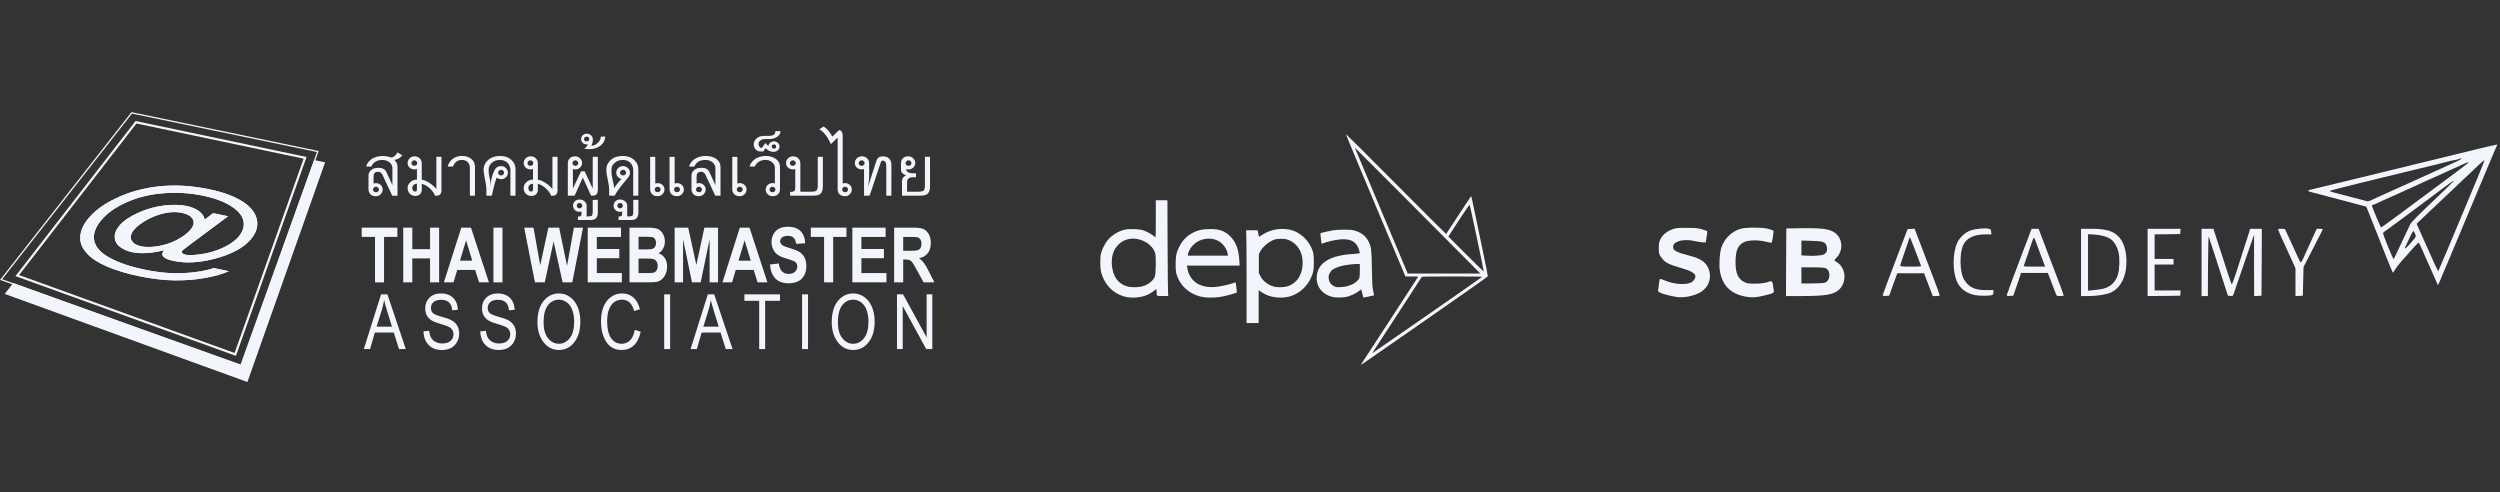 <svg width="508" height="100" viewBox="0 0 508 100" fill="none" xmlns="http://www.w3.org/2000/svg">
<rect x="0" y="0" width="508" height="100" fill="#333333" stroke="none"/>
<path d="M63.828 32.517L48.964 74.212L2.681 57.499L0.962 59.729L50.272 77.626L66.064 32.99L63.828 32.517Z" fill="#F2F6FC"/>
<path fill-rule="evenodd" clip-rule="evenodd" d="M27.545 24.59L62.297 31.901L47.945 72.31L3.137 56.109L27.545 24.59ZM27.73 25.097L3.883 55.892L47.669 71.724L61.691 32.241L27.73 25.097Z" fill="#F2F6FC"/>
<path fill-rule="evenodd" clip-rule="evenodd" d="M26.715 22.785L64.755 30.692L49.045 74.397L0 56.873L26.715 22.785ZM26.823 23.079L0.437 56.746L48.884 74.057L64.401 30.89L26.823 23.079Z" fill="#F2F6FC"/>
<path d="M32.985 51.685C32.964 51.504 33.075 51.224 33.316 50.843C32.217 51.136 31.093 51.325 29.959 51.408C28.826 51.49 27.806 51.436 26.897 51.247C25.896 51.038 25.058 50.677 24.382 50.163C23.705 49.649 23.348 49.001 23.313 48.219C23.278 47.438 23.591 46.653 24.254 45.867C25.069 44.897 26.345 44.022 28.081 43.24C29.747 42.477 31.521 41.979 33.341 41.762C35.113 41.557 36.641 41.589 37.924 41.858C38.903 42.063 39.72 42.397 40.375 42.859C41.03 43.321 41.441 43.903 41.606 44.605L43.319 43.317L46.336 43.947L38.781 49.573C37.73 50.358 37.158 50.796 37.063 50.886C36.918 51.058 36.909 51.23 37.036 51.402C37.164 51.574 37.392 51.694 37.719 51.763C38.317 51.886 39.258 51.863 40.543 51.695C42.17 51.495 43.758 51.048 45.25 50.369C46.691 49.706 47.779 48.937 48.514 48.064C49.37 47.045 49.69 45.992 49.473 44.907C49.255 43.821 48.416 42.814 46.956 41.885C45.494 40.956 43.611 40.251 41.305 39.769C38.657 39.219 35.944 39.049 33.248 39.264C30.511 39.477 28.019 40.081 25.771 41.077C23.524 42.073 21.801 43.283 20.604 44.709C19.349 46.202 18.866 47.613 19.157 48.941C19.447 50.269 20.511 51.427 22.346 52.415C24.179 53.403 26.475 54.184 29.231 54.76C32.178 55.376 34.874 55.622 37.319 55.499C39.763 55.376 41.804 55.032 43.442 54.469L46.493 55.106C45.385 55.623 43.855 56.068 41.901 56.44C39.947 56.812 37.849 56.99 35.607 56.973C33.359 56.957 30.881 56.667 28.171 56.101C25.674 55.58 23.518 54.926 21.701 54.14C19.885 53.354 18.526 52.457 17.625 51.449C16.726 50.444 16.282 49.409 16.293 48.345C16.314 46.998 16.886 45.659 18.006 44.327C19.255 42.842 21.007 41.545 23.261 40.436C26.019 39.074 29.028 38.218 32.289 37.868C35.548 37.519 38.977 37.719 42.574 38.47C45.362 39.052 47.606 39.884 49.306 40.965C51.006 42.047 51.982 43.333 52.235 44.824C52.44 46.106 52.022 47.364 50.981 48.6C49.496 50.365 47.028 51.693 43.581 52.586C40.496 53.388 37.74 53.535 35.308 53.028C34.531 52.867 33.957 52.672 33.584 52.446C33.212 52.219 33.011 51.966 32.984 51.685H32.985ZM27.276 46.64C26.569 47.479 26.385 48.207 26.722 48.826C27.059 49.444 27.698 49.852 28.642 50.048C29.27 50.178 30.016 50.216 30.882 50.16C31.816 50.092 32.741 49.927 33.641 49.667C34.639 49.384 35.596 48.974 36.488 48.447C37.414 47.904 38.146 47.327 38.685 46.718C39.376 45.876 39.537 45.145 39.169 44.524C38.801 43.903 38.072 43.479 36.986 43.252C36.236 43.101 35.468 43.059 34.707 43.129C33.905 43.195 33.024 43.387 32.059 43.705C31.083 44.027 30.148 44.468 29.276 45.015C28.386 45.57 27.719 46.111 27.276 46.64Z" fill="#F2F6FC"/>
<path d="M32.985 51.685C32.964 51.504 33.075 51.224 33.316 50.843C32.217 51.136 31.093 51.325 29.959 51.408C28.826 51.49 27.806 51.436 26.897 51.247C25.896 51.038 25.058 50.677 24.382 50.163C23.705 49.649 23.348 49.001 23.313 48.219C23.278 47.438 23.591 46.653 24.254 45.867C25.069 44.897 26.345 44.022 28.081 43.24C29.747 42.477 31.521 41.979 33.341 41.762C35.113 41.557 36.641 41.589 37.924 41.858C38.903 42.063 39.72 42.397 40.375 42.859C41.03 43.321 41.441 43.903 41.606 44.605L43.319 43.317L46.336 43.947L38.781 49.573C37.73 50.358 37.158 50.796 37.063 50.886C36.918 51.058 36.909 51.23 37.036 51.402C37.164 51.574 37.392 51.694 37.719 51.763C38.317 51.886 39.258 51.863 40.543 51.695C42.17 51.495 43.758 51.048 45.25 50.369C46.691 49.706 47.779 48.937 48.514 48.064C49.37 47.045 49.69 45.992 49.473 44.907C49.255 43.821 48.416 42.814 46.956 41.885C45.494 40.956 43.611 40.251 41.305 39.769C38.657 39.219 35.944 39.049 33.248 39.264C30.511 39.477 28.019 40.081 25.771 41.077C23.524 42.073 21.801 43.283 20.604 44.709C19.349 46.202 18.866 47.613 19.157 48.941C19.447 50.269 20.511 51.427 22.346 52.415C24.179 53.403 26.475 54.184 29.231 54.76C32.178 55.376 34.874 55.622 37.319 55.499C39.763 55.376 41.804 55.032 43.442 54.469L46.493 55.106C45.385 55.623 43.855 56.068 41.901 56.44C39.947 56.812 37.849 56.99 35.607 56.973C33.359 56.957 30.881 56.667 28.171 56.101C25.674 55.58 23.518 54.926 21.701 54.14C19.885 53.354 18.526 52.457 17.625 51.449C16.726 50.444 16.282 49.409 16.293 48.345C16.314 46.998 16.886 45.659 18.006 44.327C19.255 42.842 21.007 41.545 23.261 40.436C26.019 39.074 29.028 38.218 32.289 37.868C35.548 37.519 38.977 37.719 42.574 38.47C45.362 39.052 47.606 39.884 49.306 40.965C51.006 42.047 51.982 43.333 52.235 44.824C52.44 46.106 52.022 47.364 50.981 48.6C49.496 50.365 47.028 51.693 43.581 52.586C40.496 53.388 37.74 53.535 35.308 53.028C34.531 52.867 33.957 52.672 33.584 52.446C33.212 52.219 33.011 51.966 32.984 51.685H32.985ZM27.276 46.64C26.569 47.479 26.385 48.207 26.722 48.826C27.059 49.444 27.698 49.852 28.642 50.048C29.27 50.178 30.016 50.216 30.882 50.16C31.816 50.092 32.741 49.927 33.641 49.667C34.639 49.384 35.596 48.974 36.488 48.447C37.414 47.904 38.146 47.327 38.685 46.718C39.376 45.876 39.537 45.145 39.169 44.524C38.801 43.903 38.072 43.479 36.986 43.252C36.236 43.101 35.468 43.059 34.707 43.129C33.905 43.195 33.024 43.387 32.059 43.705C31.083 44.027 30.148 44.468 29.276 45.015C28.386 45.57 27.719 46.111 27.276 46.64Z" fill="#F2F6FC"/>
<path d="M76.2 57.372V48.139H73.496V46.257H80.746V48.142H78.041V57.372H76.2Z" fill="#F2F6FC"/>
<path d="M81.939 57.372V46.257H83.781V50.63H87.391V46.257H89.232V57.372H87.391V52.511H83.781V57.372H81.939Z" fill="#F2F6FC"/>
<path d="M99.345 57.372H97.348L96.553 54.857H92.908L92.155 57.373H90.197L93.735 46.257H95.703L99.345 57.372ZM95.969 52.971L94.706 48.847L93.469 52.971H95.969Z" fill="#F2F6FC"/>
<path d="M100.267 57.372V46.257H102.108V57.372H100.267Z" fill="#F2F6FC"/>
<path d="M108.7 57.372L106.517 46.257H108.405L109.776 53.898L111.428 46.257H113.617L115.225 54.031L116.619 46.257H118.469L116.285 57.375H114.318L112.493 49.056L110.693 57.375L108.7 57.372Z" fill="#F2F6FC"/>
<path d="M119.427 57.372V46.257H126.187V48.142H121.271V50.601H125.845V52.471H121.271V55.491H126.362V57.375L119.427 57.372Z" fill="#F2F6FC"/>
<path d="M127.91 46.257H131.56C132.556 46.257 133.257 46.348 133.663 46.53C134.07 46.712 134.411 47.033 134.687 47.493C134.951 47.949 135.095 48.464 135.105 48.991C135.116 49.517 134.994 50.038 134.749 50.505C134.51 50.937 134.201 51.256 133.821 51.464C134.344 51.641 134.793 51.988 135.095 52.451C135.401 52.916 135.555 53.482 135.555 54.15C135.555 54.959 135.36 55.644 134.971 56.203C134.581 56.763 134.121 57.108 133.59 57.239C133.219 57.331 132.362 57.377 131.019 57.375H127.916L127.91 46.257ZM129.751 48.113V50.674H130.96C131.686 50.674 132.135 50.661 132.306 50.636C132.592 50.599 132.853 50.456 133.038 50.235C133.214 50.022 133.302 49.731 133.302 49.363C133.302 49.036 133.23 48.771 133.087 48.567C132.966 48.379 132.78 48.243 132.565 48.185C132.361 48.135 131.775 48.11 130.808 48.109L129.751 48.113ZM129.751 52.529V55.492H131.457C132.206 55.492 132.686 55.453 132.899 55.375C133.124 55.286 133.312 55.123 133.433 54.914C133.577 54.685 133.649 54.393 133.649 54.041C133.649 53.678 133.572 53.379 133.418 53.145C133.274 52.919 133.057 52.748 132.803 52.661C132.548 52.573 132.027 52.529 131.238 52.529H129.751Z" fill="#F2F6FC"/>
<path d="M137.088 57.372V46.257H139.838L141.497 53.856L143.131 46.257H145.906V57.372H144.195V48.608L142.377 57.374H140.61L138.8 48.608V57.372H137.088Z" fill="#F2F6FC"/>
<path d="M155.941 57.372H153.944L153.149 54.857H149.503L148.752 57.372H146.795L150.331 46.257H152.3L155.941 57.372ZM152.565 52.971L151.302 48.847L150.065 52.971H152.565Z" fill="#F2F6FC"/>
<path d="M160.176 57.56C157.941 57.56 156.697 56.289 156.445 53.747L158.244 53.532C158.445 54.951 159.105 55.661 160.223 55.661C160.778 55.661 161.214 55.517 161.532 55.228C161.685 55.093 161.807 54.927 161.889 54.741C161.972 54.554 162.012 54.352 162.009 54.149C162.016 53.923 161.958 53.7 161.843 53.505C161.718 53.317 161.543 53.167 161.338 53.072C161.111 52.959 160.561 52.768 159.686 52.501C158.903 52.264 158.329 52.007 157.965 51.729C157.592 51.44 157.295 51.065 157.098 50.635C156.883 50.18 156.773 49.682 156.777 49.178C156.768 48.605 156.911 48.041 157.191 47.541C157.454 47.069 157.852 46.687 158.334 46.443C158.821 46.196 159.421 46.072 160.135 46.072C161.208 46.072 162.047 46.363 162.652 46.944C163.257 47.526 163.576 48.357 163.609 49.438L161.768 49.536C161.685 48.938 161.509 48.52 161.24 48.282C160.972 48.044 160.587 47.925 160.088 47.925C159.589 47.925 159.205 48.028 158.935 48.234C158.665 48.441 158.531 48.697 158.531 49.005C158.53 49.152 158.563 49.297 158.627 49.429C158.691 49.562 158.785 49.677 158.902 49.767C159.147 49.974 159.707 50.2 160.581 50.448C161.506 50.717 162.174 50.999 162.586 51.295C162.995 51.587 163.321 51.982 163.53 52.44C163.746 52.907 163.855 53.474 163.855 54.142C163.855 55.107 163.558 55.918 162.964 56.575C162.37 57.233 161.442 57.561 160.18 57.561L160.176 57.56Z" fill="#F2F6FC"/>
<path d="M167.457 57.372V48.139H164.753V46.257H172.002V48.142H169.298V57.372H167.457Z" fill="#F2F6FC"/>
<path d="M173.196 57.372V46.257H179.957V48.142H175.038V50.601H179.611V52.471H175.038V55.491H180.129V57.375L173.196 57.372Z" fill="#F2F6FC"/>
<path d="M181.691 57.372V46.257H185.563C186.553 46.257 187.26 46.357 187.685 46.556C188.11 46.756 188.459 47.102 188.731 47.595C189.004 48.09 189.141 48.68 189.141 49.365C189.141 50.234 188.933 50.934 188.516 51.465C188.1 51.995 187.508 52.328 186.741 52.465C187.11 52.726 187.44 53.04 187.718 53.397C187.976 53.733 188.327 54.336 188.77 55.206L189.873 57.375H187.667L186.348 54.956C185.873 54.078 185.549 53.53 185.378 53.31C185.237 53.114 185.05 52.958 184.833 52.854C184.641 52.772 184.334 52.73 183.91 52.73H183.532V57.376L181.691 57.372ZM183.532 50.959H184.893C185.725 50.959 186.254 50.922 186.481 50.849C186.712 50.772 186.907 50.615 187.032 50.406C187.173 50.183 187.244 49.888 187.244 49.519C187.244 49.165 187.173 48.881 187.032 48.666C186.897 48.457 186.695 48.3 186.458 48.223C186.286 48.167 185.789 48.14 184.969 48.14H183.533L183.532 50.959Z" fill="#F2F6FC"/>
<path d="M73.927 70.932L77.432 59.814H78.727L82.457 70.932H81.076L80.017 67.567H76.176L75.192 70.932H73.927ZM76.525 66.373H79.646L78.696 63.291C78.402 62.345 78.187 61.576 78.05 60.983C77.93 61.702 77.762 62.412 77.548 63.108L76.525 66.373Z" fill="#F2F6FC"/>
<path d="M86.056 67.322L87.207 67.222C87.267 67.836 87.404 68.315 87.619 68.657C87.844 69.011 88.161 69.297 88.537 69.485C88.953 69.696 89.415 69.802 89.882 69.794C90.597 69.794 91.152 69.619 91.548 69.269C91.943 68.918 92.141 68.465 92.141 67.908C92.148 67.607 92.073 67.311 91.925 67.049C91.767 66.793 91.542 66.585 91.274 66.449C90.985 66.294 90.358 66.072 89.392 65.784C88.534 65.529 87.922 65.272 87.557 65.014C87.197 64.762 86.904 64.425 86.705 64.033C86.498 63.615 86.394 63.154 86.402 62.688C86.402 61.789 86.692 61.054 87.273 60.483C87.855 59.913 88.638 59.628 89.624 59.627C90.302 59.627 90.894 59.761 91.401 60.029C91.9 60.289 92.311 60.69 92.583 61.183C92.864 61.683 93.014 62.272 93.034 62.95L91.884 63.051C91.823 62.328 91.607 61.792 91.235 61.442C90.864 61.093 90.341 60.918 89.669 60.92C88.986 60.92 88.466 61.072 88.107 61.378C87.932 61.522 87.792 61.703 87.699 61.909C87.605 62.115 87.559 62.339 87.565 62.565C87.565 63.015 87.697 63.363 87.96 63.61C88.223 63.857 88.813 64.107 89.731 64.36C90.629 64.608 91.26 64.823 91.624 65.005C92.179 65.288 92.597 65.661 92.88 66.123C93.163 66.585 93.304 67.136 93.303 67.778C93.311 68.387 93.156 68.987 92.856 69.517C92.575 70.024 92.153 70.439 91.641 70.711C91.127 70.984 90.51 71.12 89.789 71.12C88.662 71.12 87.764 70.779 87.096 70.095C86.427 69.412 86.081 68.487 86.056 67.322Z" fill="#F2F6FC"/>
<path d="M97.596 67.322L98.746 67.222C98.806 67.836 98.944 68.315 99.158 68.657C99.383 69.011 99.701 69.297 100.076 69.485C100.492 69.696 100.954 69.802 101.42 69.794C102.136 69.794 102.691 69.619 103.087 69.269C103.483 68.918 103.681 68.465 103.68 67.908C103.687 67.607 103.612 67.311 103.464 67.049C103.306 66.793 103.081 66.585 102.812 66.449C102.524 66.294 101.896 66.072 100.93 65.784C100.072 65.529 99.461 65.272 99.096 65.014C98.736 64.762 98.443 64.425 98.245 64.033C98.037 63.615 97.933 63.154 97.941 62.688C97.941 61.789 98.231 61.054 98.812 60.483C99.393 59.913 100.176 59.628 101.163 59.627C101.84 59.627 102.432 59.761 102.94 60.029C103.439 60.289 103.85 60.69 104.122 61.183C104.402 61.683 104.552 62.272 104.573 62.95L103.422 63.051C103.361 62.328 103.145 61.792 102.773 61.442C102.402 61.093 101.88 60.918 101.206 60.92C100.524 60.92 100.003 61.072 99.644 61.378C99.47 61.522 99.331 61.703 99.238 61.909C99.145 62.114 99.1 62.338 99.106 62.563C99.106 63.013 99.237 63.361 99.5 63.608C99.763 63.855 100.353 64.105 101.272 64.358C102.171 64.606 102.802 64.821 103.165 65.004C103.721 65.287 104.139 65.659 104.422 66.121C104.704 66.583 104.845 67.135 104.845 67.776C104.852 68.385 104.698 68.985 104.398 69.515C104.116 70.022 103.694 70.436 103.182 70.709C102.67 70.982 102.052 71.118 101.33 71.118C100.203 71.118 99.305 70.777 98.637 70.093C97.968 69.41 97.621 68.486 97.596 67.322Z" fill="#F2F6FC"/>
<path d="M110.321 69.362C109.578 68.302 109.207 67.022 109.207 65.521C109.207 63.627 109.624 62.171 110.458 61.154C111.292 60.137 112.33 59.628 113.573 59.627C114.359 59.621 115.127 59.859 115.771 60.308C116.431 60.761 116.955 61.421 117.344 62.288C117.732 63.154 117.926 64.185 117.924 65.381C117.924 67.028 117.55 68.368 116.802 69.402C115.977 70.543 114.898 71.114 113.565 71.115C112.221 71.115 111.14 70.529 110.321 69.356L110.321 69.362ZM110.458 65.54C110.458 66.907 110.759 67.968 111.361 68.723C111.963 69.478 112.696 69.855 113.558 69.854C114.439 69.854 115.179 69.473 115.775 68.711C116.372 67.95 116.671 66.829 116.672 65.351C116.672 64.397 116.518 63.544 116.21 62.793C115.991 62.242 115.62 61.764 115.141 61.415C114.69 61.078 114.142 60.896 113.58 60.896C112.672 60.896 111.925 61.274 111.338 62.031C110.751 62.787 110.457 63.957 110.456 65.54H110.458Z" fill="#F2F6FC"/>
<path d="M128.982 67.035L130.19 67.406C129.922 68.653 129.452 69.584 128.782 70.197C128.112 70.811 127.296 71.118 126.334 71.118C125.489 71.118 124.767 70.912 124.169 70.499C123.57 70.087 123.079 69.427 122.696 68.519C122.314 67.609 122.123 66.535 122.123 65.297C122.123 64.074 122.314 63.04 122.696 62.193C123.078 61.346 123.596 60.707 124.249 60.275C124.896 59.844 125.658 59.618 126.435 59.627C127.316 59.627 128.072 59.9 128.705 60.445C129.337 60.991 129.78 61.792 130.034 62.849L128.854 63.194C128.45 61.66 127.638 60.892 126.418 60.892C125.81 60.892 125.284 61.047 124.839 61.358C124.393 61.668 124.038 62.151 123.773 62.808C123.507 63.464 123.375 64.293 123.374 65.297C123.374 66.815 123.642 67.955 124.178 68.715C124.715 69.475 125.428 69.855 126.32 69.853C126.636 69.857 126.95 69.797 127.243 69.677C127.535 69.557 127.801 69.379 128.023 69.154C128.501 68.689 128.82 67.983 128.982 67.035Z" fill="#F2F6FC"/>
<path d="M134.962 70.932V59.814H136.17V70.932H134.962Z" fill="#F2F6FC"/>
<path d="M140.325 70.932L143.831 59.814H145.125L148.855 70.932H147.475L146.417 67.567H142.575L141.592 70.932H140.325ZM142.924 66.373H146.041L145.091 63.291C144.798 62.345 144.582 61.576 144.446 60.983C144.326 61.702 144.158 62.412 143.943 63.108L142.924 66.373Z" fill="#F2F6FC"/>
<path d="M154.27 70.932V61.123H151.264V59.814H158.499V61.123H155.478V70.932H154.27Z" fill="#F2F6FC"/>
<path d="M162.982 70.932V59.814H164.19V70.932H162.982Z" fill="#F2F6FC"/>
<path d="M170.122 69.362C169.38 68.302 169.008 67.022 169.008 65.521C169.008 63.627 169.425 62.171 170.259 61.154C171.093 60.137 172.132 59.628 173.376 59.627C174.161 59.621 174.929 59.859 175.574 60.308C176.236 60.761 176.76 61.421 177.146 62.288C177.533 63.154 177.726 64.185 177.726 65.381C177.726 67.028 177.352 68.368 176.605 69.402C175.78 70.543 174.701 71.114 173.368 71.115C172.024 71.115 170.942 70.529 170.124 69.356L170.122 69.362ZM170.259 65.54C170.259 66.907 170.56 67.968 171.162 68.723C171.764 69.478 172.496 69.855 173.358 69.854C174.24 69.854 174.979 69.473 175.576 68.711C176.173 67.95 176.472 66.829 176.473 65.351C176.473 64.397 176.319 63.544 176.011 62.793C175.792 62.242 175.421 61.764 174.942 61.415C174.491 61.078 173.944 60.896 173.381 60.896C172.474 60.896 171.726 61.274 171.139 62.031C170.552 62.787 170.258 63.957 170.259 65.54Z" fill="#F2F6FC"/>
<path d="M182.266 70.932V59.814H183.507L188.293 68.571V59.814H189.444V70.932H188.21L183.432 62.19V70.932H182.266Z" fill="#F2F6FC"/>
<path d="M81.742 31.561C81.556 31.813 81.322 32.027 81.054 32.19C80.769 32.342 80.461 32.448 80.143 32.506C80.346 32.687 80.507 32.91 80.616 33.159C80.725 33.408 80.779 33.677 80.774 33.949V39.768H79.708L77.673 35.437C77.582 35.266 77.446 35.123 77.279 35.024C77.148 34.936 76.991 34.893 76.833 34.901C76.775 34.9 76.718 34.903 76.66 34.911C76.161 34.988 75.912 35.282 75.912 35.803V37.295C75.964 37.276 76.017 37.262 76.071 37.254C76.133 37.241 76.242 37.231 76.401 37.218C76.755 37.21 77.099 37.341 77.357 37.583C77.486 37.701 77.589 37.846 77.657 38.007C77.725 38.168 77.758 38.342 77.753 38.517C77.755 38.691 77.722 38.864 77.656 39.025C77.581 39.196 77.474 39.351 77.34 39.481C77.099 39.741 76.77 39.871 76.354 39.872C75.898 39.872 75.536 39.741 75.268 39.477C75.007 39.193 74.866 38.818 74.876 38.431V35.697C74.876 35.284 75.013 34.951 75.292 34.69C75.518 34.441 75.814 34.266 76.142 34.189C76.237 34.171 76.374 34.151 76.552 34.133C76.73 34.114 76.841 34.099 76.883 34.092C77.068 34.09 77.253 34.107 77.434 34.142C77.6 34.174 77.759 34.232 77.906 34.314C78.176 34.438 78.382 34.661 78.525 34.984L79.738 37.632V34.135C79.738 33.692 79.54 33.312 79.148 32.989C78.756 32.666 78.282 32.506 77.721 32.506C76.584 32.506 75.831 32.953 75.461 33.846H74.388C74.582 33.182 74.987 32.653 75.603 32.258C75.918 32.076 76.255 31.937 76.606 31.843C76.99 31.742 77.385 31.693 77.781 31.697C77.943 31.697 78.101 31.705 78.252 31.717C78.419 31.732 78.585 31.761 78.747 31.804C78.841 31.823 78.933 31.846 79.031 31.866C79.139 31.899 79.251 31.933 79.366 31.964C79.422 31.98 79.48 31.987 79.538 31.985C79.749 31.977 79.951 31.902 80.116 31.77C80.386 31.553 80.604 31.278 80.754 30.965L81.742 31.561ZM77.006 38.504C77.006 38.368 76.944 38.238 76.811 38.116C76.759 38.059 76.694 38.015 76.623 37.986C76.551 37.956 76.474 37.943 76.396 37.946C76.235 37.949 76.08 38.009 75.959 38.116C75.871 38.198 75.817 38.328 75.797 38.504C75.795 38.582 75.807 38.66 75.831 38.734C75.86 38.803 75.903 38.864 75.959 38.914C76.018 38.957 76.083 38.99 76.152 39.013C76.232 39.039 76.315 39.056 76.399 39.065C76.478 39.067 76.556 39.056 76.631 39.034C76.7 39.006 76.763 38.965 76.816 38.914C76.876 38.863 76.923 38.8 76.956 38.73C76.988 38.659 77.005 38.582 77.006 38.504V38.504Z" fill="#F2F6FC"/>
<path d="M89.703 38.673C89.703 39.398 89.384 39.76 88.746 39.761H88.39C88.228 39.29 87.896 38.815 87.394 38.338C87.15 38.097 86.876 37.887 86.58 37.713C86.304 37.553 86.01 37.429 85.704 37.341V38.547C85.71 38.714 85.681 38.88 85.621 39.035C85.561 39.19 85.471 39.332 85.355 39.452C85.125 39.693 84.798 39.815 84.381 39.815C83.97 39.818 83.574 39.661 83.277 39.378C82.977 39.055 82.815 38.627 82.827 38.186C82.827 37.734 83.018 37.337 83.395 36.995C83.576 36.831 83.786 36.702 84.014 36.613C84.24 36.525 84.481 36.481 84.724 36.481V34.346C84.672 34.368 84.617 34.383 84.56 34.39C84.498 34.399 84.386 34.412 84.221 34.424C83.854 34.429 83.499 34.295 83.226 34.049C83.103 33.934 83.004 33.797 82.933 33.645C82.859 33.483 82.822 33.305 82.825 33.126C82.825 32.95 82.86 32.775 82.928 32.612C82.996 32.449 83.096 32.301 83.221 32.177C83.352 32.043 83.509 31.937 83.683 31.867C83.856 31.797 84.043 31.763 84.23 31.768C84.678 31.768 85.032 31.906 85.292 32.182C85.566 32.434 85.702 32.773 85.702 33.201V36.532C85.956 36.557 86.205 36.619 86.441 36.718C87.304 37.101 88.067 37.679 88.668 38.408V31.86H89.704L89.703 38.673ZM84.781 33.141C84.78 33.068 84.765 32.995 84.735 32.928C84.705 32.861 84.662 32.801 84.608 32.751C84.556 32.695 84.492 32.651 84.421 32.621C84.35 32.591 84.274 32.575 84.197 32.576C84.118 32.577 84.039 32.593 83.966 32.624C83.892 32.655 83.826 32.7 83.771 32.757C83.677 32.837 83.623 32.965 83.601 33.141C83.599 33.217 83.611 33.292 83.638 33.363C83.667 33.434 83.712 33.498 83.771 33.548C83.828 33.589 83.89 33.622 83.956 33.646C84.036 33.67 84.117 33.688 84.2 33.698C84.352 33.7 84.5 33.642 84.611 33.536C84.666 33.487 84.71 33.426 84.739 33.358C84.769 33.289 84.783 33.215 84.781 33.141V33.141ZM84.724 38.436V37.341C84.473 37.335 84.228 37.421 84.037 37.583C83.954 37.658 83.888 37.749 83.843 37.85C83.798 37.952 83.774 38.062 83.774 38.173C83.767 38.357 83.814 38.539 83.91 38.696C83.958 38.765 84.02 38.822 84.094 38.862C84.167 38.903 84.248 38.925 84.332 38.928C84.595 38.928 84.726 38.765 84.726 38.436L84.724 38.436Z" fill="#F2F6FC"/>
<path d="M96.516 39.761H95.48V34.131C95.48 33.655 95.335 33.261 95.047 32.947C94.743 32.646 94.342 32.498 93.844 32.498C93.4 32.498 93.029 32.613 92.739 32.84C92.448 33.068 92.213 33.403 92.046 33.838H90.968C91.127 33.223 91.484 32.677 91.983 32.285C92.485 31.888 93.114 31.69 93.87 31.69C94.643 31.69 95.279 31.889 95.775 32.294C96.271 32.698 96.517 33.242 96.517 33.928L96.516 39.761Z" fill="#F2F6FC"/>
<path d="M104.754 39.761H103.718V34.62C103.73 34.09 103.547 33.574 103.202 33.171C102.81 32.724 102.266 32.5 101.564 32.5C100.897 32.5 100.351 32.699 99.927 33.098C99.502 33.497 99.289 33.965 99.288 34.502C99.288 34.681 99.294 34.862 99.308 35.049C99.323 35.242 99.349 35.434 99.387 35.624L99.635 36.881V37.831C99.62 37.927 99.611 37.998 99.606 38.042L99.767 36.854C99.844 36.448 99.942 36.046 100.06 35.65C100.164 35.305 100.296 34.969 100.454 34.645C100.737 34.046 101.192 33.746 101.819 33.746C102.179 33.745 102.525 33.883 102.785 34.131C102.92 34.25 103.027 34.397 103.099 34.561C103.172 34.726 103.207 34.904 103.204 35.084C103.206 35.259 103.172 35.432 103.105 35.593C103.037 35.755 102.936 35.9 102.81 36.02C102.679 36.148 102.524 36.247 102.354 36.313C102.184 36.38 102.002 36.411 101.82 36.405C101.49 36.408 101.169 36.299 100.91 36.096C100.78 36.429 100.608 37.007 100.392 37.828C100.306 38.17 100.223 38.499 100.151 38.818C100.079 39.137 100.006 39.451 99.939 39.766H98.835V38.519C98.835 37.98 98.711 37.14 98.464 35.987C98.41 35.697 98.363 35.414 98.322 35.133C98.286 34.918 98.266 34.701 98.26 34.483C98.26 33.733 98.556 33.086 99.149 32.54C99.804 31.974 100.63 31.692 101.628 31.692C102.569 31.692 103.328 31.955 103.902 32.48C104.477 33.006 104.763 33.647 104.761 34.403L104.754 39.761ZM102.424 35.081C102.423 35.006 102.407 34.932 102.375 34.864C102.344 34.796 102.299 34.735 102.242 34.685C102.191 34.625 102.127 34.578 102.054 34.546C101.982 34.515 101.903 34.5 101.825 34.504C101.744 34.503 101.664 34.519 101.589 34.55C101.515 34.581 101.448 34.627 101.392 34.685C101.31 34.762 101.253 34.896 101.218 35.081C101.218 35.158 101.233 35.234 101.262 35.305C101.292 35.377 101.336 35.441 101.392 35.495C101.46 35.549 101.539 35.587 101.625 35.605C101.72 35.628 101.789 35.641 101.828 35.649C101.905 35.651 101.982 35.641 102.057 35.62C102.126 35.592 102.189 35.55 102.242 35.496C102.355 35.387 102.42 35.238 102.424 35.081V35.081Z" fill="#F2F6FC"/>
<path d="M113.288 38.673C113.288 39.398 112.97 39.76 112.332 39.761H111.976C111.811 39.29 111.479 38.815 110.978 38.338C110.734 38.096 110.46 37.886 110.164 37.713C109.889 37.553 109.595 37.428 109.29 37.341V38.547C109.294 38.714 109.266 38.879 109.206 39.034C109.146 39.19 109.056 39.331 108.941 39.452C108.707 39.693 108.384 39.815 107.965 39.815C107.554 39.818 107.157 39.661 106.859 39.378C106.56 39.056 106.413 38.66 106.413 38.186C106.413 37.734 106.599 37.337 106.981 36.995C107.162 36.831 107.372 36.702 107.6 36.613C107.827 36.525 108.068 36.48 108.312 36.481V34.346C108.259 34.368 108.203 34.383 108.147 34.39C108.085 34.399 107.972 34.412 107.808 34.424C107.441 34.429 107.085 34.295 106.812 34.049C106.69 33.934 106.591 33.797 106.52 33.645C106.446 33.483 106.409 33.305 106.413 33.126C106.412 32.95 106.446 32.775 106.514 32.611C106.582 32.448 106.682 32.3 106.808 32.177C106.939 32.042 107.096 31.937 107.269 31.866C107.442 31.796 107.629 31.763 107.816 31.768C108.264 31.768 108.618 31.906 108.878 32.182C109.151 32.434 109.29 32.773 109.29 33.201V36.532C109.544 36.557 109.792 36.62 110.027 36.718C110.891 37.1 111.654 37.679 112.255 38.408V31.86H113.29L113.288 38.673ZM108.369 33.141C108.368 33.068 108.352 32.995 108.322 32.928C108.292 32.861 108.249 32.801 108.195 32.751C108.142 32.696 108.078 32.651 108.007 32.621C107.936 32.591 107.86 32.576 107.783 32.576C107.703 32.577 107.625 32.593 107.552 32.624C107.479 32.655 107.413 32.7 107.357 32.757C107.266 32.837 107.208 32.965 107.19 33.141C107.188 33.216 107.199 33.291 107.222 33.363C107.254 33.433 107.3 33.497 107.357 33.548C107.414 33.589 107.477 33.622 107.543 33.646C107.622 33.67 107.703 33.688 107.785 33.698C107.938 33.7 108.086 33.642 108.197 33.536C108.253 33.487 108.297 33.426 108.327 33.358C108.356 33.289 108.371 33.216 108.369 33.141V33.141ZM108.312 38.436V37.341C108.061 37.334 107.816 37.42 107.625 37.583C107.542 37.657 107.476 37.748 107.431 37.85C107.385 37.952 107.362 38.062 107.363 38.173C107.354 38.357 107.401 38.54 107.498 38.696C107.545 38.765 107.607 38.821 107.68 38.861C107.753 38.902 107.834 38.925 107.916 38.928C108.179 38.928 108.312 38.765 108.312 38.436V38.436Z" fill="#F2F6FC"/>
<path d="M121.48 38.537C121.48 38.975 121.39 39.29 121.209 39.482C121.046 39.668 120.796 39.761 120.461 39.761H120.107L118.428 36.092L116.758 39.761H115.381V33.203C115.381 32.779 115.512 32.433 115.772 32.168C116.032 31.903 116.402 31.766 116.88 31.766C117.065 31.761 117.249 31.796 117.419 31.867C117.59 31.939 117.744 32.045 117.87 32.18C117.999 32.297 118.102 32.44 118.173 32.599C118.243 32.758 118.281 32.93 118.283 33.104C118.284 33.278 118.25 33.45 118.182 33.611C118.114 33.771 118.014 33.916 117.888 34.036C117.76 34.162 117.607 34.261 117.44 34.327C117.273 34.393 117.094 34.425 116.914 34.421C116.813 34.423 116.713 34.419 116.613 34.41C116.543 34.4 116.475 34.377 116.414 34.342V38.317L118.07 34.814L118.805 34.811L120.441 38.321V31.86H121.477L121.48 38.537ZM117.509 33.141C117.509 33.068 117.492 32.996 117.461 32.929C117.43 32.863 117.385 32.804 117.329 32.757C117.278 32.698 117.215 32.652 117.144 32.62C117.074 32.589 116.997 32.574 116.919 32.576C116.839 32.577 116.761 32.593 116.687 32.624C116.614 32.655 116.547 32.7 116.491 32.757C116.405 32.837 116.351 32.965 116.33 33.141C116.328 33.218 116.341 33.295 116.366 33.368C116.392 33.435 116.434 33.495 116.489 33.542C116.555 33.598 116.635 33.636 116.719 33.654C116.813 33.676 116.878 33.689 116.917 33.697C116.994 33.699 117.07 33.69 117.144 33.668C117.213 33.64 117.276 33.598 117.329 33.545C117.386 33.494 117.431 33.432 117.462 33.362C117.493 33.292 117.509 33.217 117.509 33.141V33.141Z" fill="#F2F6FC"/>
<path d="M121.476 43.202C121.476 43.702 121.358 44.081 121.117 44.331C120.876 44.581 120.488 44.709 119.942 44.709H117.438V44.006C117.716 44.006 117.912 43.966 118.027 43.889C118.122 43.797 118.168 43.628 118.168 43.388V42.963L117.751 43.044C117.579 43.05 117.408 43.021 117.247 42.96C117.086 42.899 116.938 42.807 116.813 42.689C116.575 42.451 116.441 42.129 116.441 41.792C116.441 41.456 116.575 41.133 116.813 40.895C116.938 40.777 117.086 40.685 117.247 40.624C117.408 40.563 117.579 40.535 117.751 40.541C118.172 40.541 118.517 40.669 118.787 40.92C119.066 41.152 119.204 41.469 119.204 41.871V43.975H119.575C119.946 43.975 120.185 43.91 120.3 43.784C120.345 43.696 120.379 43.603 120.401 43.507C120.429 43.368 120.442 43.228 120.44 43.087V40.622L121.476 40.612L121.476 43.202ZM118.313 41.793C118.315 41.724 118.304 41.656 118.278 41.592C118.253 41.528 118.215 41.47 118.166 41.422C118.052 41.318 117.906 41.257 117.752 41.248C117.682 41.245 117.612 41.256 117.546 41.281C117.48 41.305 117.42 41.343 117.369 41.391C117.265 41.501 117.202 41.643 117.192 41.794C117.19 41.866 117.204 41.938 117.232 42.005C117.259 42.072 117.301 42.132 117.353 42.182C117.465 42.277 117.605 42.333 117.752 42.34C117.822 42.343 117.892 42.332 117.957 42.307C118.023 42.282 118.083 42.245 118.134 42.197C118.239 42.087 118.302 41.944 118.313 41.793V41.793Z" fill="#F2F6FC"/>
<path d="M123.001 27.759C122.918 28.588 122.542 29.236 121.872 29.704C121.571 29.9 121.243 30.051 120.899 30.153C120.517 30.262 120.121 30.316 119.724 30.313C119.38 30.314 119.037 30.275 118.702 30.199C118.877 30.107 119.033 29.983 119.162 29.834C119.287 29.684 119.379 29.51 119.432 29.323L119.218 29.348C118.995 29.357 118.775 29.297 118.587 29.177C118.399 29.057 118.252 28.882 118.167 28.676C118.082 28.476 118.059 28.255 118.101 28.042C118.144 27.829 118.249 27.633 118.404 27.481C118.515 27.385 118.64 27.307 118.775 27.25C118.915 27.191 119.066 27.161 119.218 27.162C119.382 27.157 119.545 27.184 119.698 27.243C119.852 27.301 119.992 27.389 120.111 27.502C120.226 27.608 120.317 27.737 120.378 27.881C120.44 28.025 120.47 28.18 120.467 28.337C120.472 28.551 120.449 28.765 120.399 28.973C120.368 29.095 120.33 29.215 120.284 29.332C120.238 29.43 120.184 29.523 120.122 29.612C120.378 29.614 120.632 29.559 120.864 29.45C121.111 29.333 121.335 29.175 121.528 28.983C121.897 28.628 122.081 28.22 122.08 27.759H123.001ZM119.722 28.254C119.722 27.926 119.55 27.762 119.207 27.762C118.861 27.762 118.686 27.926 118.686 28.254C118.686 28.569 118.861 28.727 119.207 28.727C119.554 28.727 119.722 28.566 119.722 28.254Z" fill="#F2F6FC"/>
<path d="M129.704 39.761H128.669V34.62C128.669 34.025 128.496 33.535 128.154 33.152C127.778 32.715 127.248 32.5 126.565 32.5C125.925 32.5 125.396 32.678 124.972 33.04C124.548 33.401 124.318 33.743 124.278 34.071L124.238 34.8C124.242 35.057 124.262 35.314 124.3 35.568C124.341 35.857 124.411 36.208 124.509 36.62C124.694 37.439 124.787 37.983 124.787 38.251C124.834 38.169 124.884 38.086 124.937 38.004C124.998 37.907 125.065 37.813 125.136 37.723C125.188 37.642 125.244 37.565 125.305 37.491C125.392 37.382 125.491 37.265 125.604 37.134L126.284 36.364C125.986 36.298 125.716 36.139 125.515 35.909C125.325 35.674 125.222 35.382 125.22 35.08C125.22 34.739 125.351 34.426 125.616 34.145C125.887 33.888 126.246 33.746 126.619 33.748C126.983 33.748 127.333 33.89 127.593 34.145C127.727 34.261 127.834 34.405 127.906 34.567C127.978 34.729 128.014 34.905 128.01 35.082C128.01 35.352 127.96 35.567 127.86 35.728C127.806 35.833 127.744 35.933 127.674 36.028C127.595 36.13 127.52 36.223 127.446 36.307L126.252 37.745C125.988 38.088 125.726 38.449 125.463 38.832C125.252 39.126 125.066 39.437 124.906 39.76H123.784V38.613C123.782 38.322 123.761 38.032 123.722 37.743C123.681 37.434 123.609 37.042 123.506 36.568C123.402 36.095 123.325 35.698 123.278 35.372C123.234 35.077 123.211 34.779 123.208 34.481C123.208 33.699 123.51 33.042 124.118 32.501C124.725 31.96 125.544 31.69 126.574 31.69C127.506 31.69 128.26 31.948 128.839 32.472C129.418 32.995 129.709 33.636 129.709 34.401L129.704 39.761ZM127.229 35.081C127.228 35.005 127.211 34.931 127.179 34.863C127.147 34.795 127.101 34.734 127.043 34.685C126.99 34.626 126.924 34.579 126.851 34.548C126.777 34.516 126.698 34.501 126.618 34.504C126.535 34.503 126.452 34.519 126.375 34.55C126.298 34.582 126.229 34.629 126.17 34.688C126.073 34.772 126.016 34.902 125.994 35.083C125.992 35.158 126.005 35.233 126.03 35.304C126.063 35.376 126.111 35.44 126.17 35.492C126.228 35.536 126.293 35.57 126.363 35.592C126.446 35.62 126.531 35.639 126.618 35.646C126.774 35.649 126.926 35.594 127.044 35.492C127.158 35.385 127.225 35.237 127.23 35.081H127.229Z" fill="#F2F6FC"/>
<path d="M129.722 43.202C129.722 43.702 129.603 44.081 129.362 44.331C129.121 44.581 128.733 44.709 128.187 44.709H125.683V44.006C125.961 44.006 126.157 43.966 126.271 43.889C126.367 43.797 126.414 43.628 126.414 43.388V42.963L125.997 43.044C125.824 43.05 125.653 43.021 125.492 42.96C125.331 42.899 125.183 42.807 125.058 42.689C124.82 42.451 124.687 42.129 124.687 41.792C124.687 41.456 124.82 41.133 125.058 40.895C125.183 40.777 125.331 40.685 125.492 40.624C125.653 40.563 125.824 40.535 125.997 40.541C126.417 40.541 126.762 40.669 127.032 40.92C127.311 41.153 127.45 41.47 127.449 41.871V43.975H127.82C128.192 43.975 128.43 43.91 128.545 43.784C128.591 43.697 128.625 43.603 128.646 43.507C128.675 43.369 128.688 43.228 128.685 43.087V40.622L129.721 40.612L129.722 43.202ZM126.558 41.793C126.56 41.724 126.548 41.656 126.523 41.592C126.497 41.528 126.459 41.47 126.41 41.422C126.296 41.319 126.15 41.257 125.997 41.248C125.927 41.245 125.857 41.256 125.791 41.28C125.726 41.305 125.666 41.342 125.615 41.391C125.51 41.5 125.446 41.643 125.435 41.794C125.434 41.867 125.448 41.938 125.476 42.005C125.504 42.072 125.546 42.132 125.599 42.182C125.71 42.278 125.85 42.333 125.997 42.34C126.067 42.343 126.137 42.332 126.202 42.307C126.268 42.282 126.328 42.245 126.379 42.197C126.484 42.087 126.548 41.944 126.558 41.793V41.793Z" fill="#F2F6FC"/>
<path d="M135.017 38.508C135.02 38.683 134.987 38.858 134.92 39.02C134.846 39.19 134.738 39.343 134.604 39.471C134.475 39.602 134.321 39.704 134.15 39.772C133.98 39.84 133.798 39.873 133.614 39.867C133.154 39.867 132.787 39.734 132.51 39.469C132.246 39.188 132.104 38.814 132.114 38.428V31.87H133.15V37.286C133.231 37.254 133.398 37.227 133.648 37.209C134.003 37.206 134.346 37.336 134.609 37.574C134.742 37.69 134.847 37.833 134.918 37.995C134.989 38.156 135.023 38.331 135.017 38.508V38.508ZM134.241 38.499C134.24 38.425 134.224 38.353 134.193 38.286C134.163 38.219 134.118 38.159 134.063 38.11C134.008 38.056 133.942 38.012 133.87 37.983C133.797 37.954 133.72 37.939 133.642 37.94C133.48 37.937 133.323 37.998 133.206 38.11C133.112 38.193 133.054 38.322 133.033 38.499C133.03 38.575 133.042 38.65 133.069 38.721C133.099 38.793 133.146 38.856 133.206 38.907C133.263 38.947 133.326 38.979 133.392 39.003C133.472 39.03 133.555 39.049 133.639 39.058C133.795 39.06 133.946 39.002 134.06 38.895C134.117 38.846 134.162 38.785 134.193 38.717C134.224 38.648 134.239 38.574 134.239 38.499H134.241ZM138.958 38.508C138.961 38.683 138.928 38.858 138.862 39.02C138.787 39.19 138.679 39.343 138.545 39.471C138.416 39.602 138.262 39.704 138.091 39.772C137.921 39.84 137.739 39.873 137.555 39.867C137.095 39.867 136.728 39.734 136.452 39.469C136.327 39.333 136.229 39.175 136.162 39.004C136.091 38.82 136.055 38.625 136.056 38.428V31.87H137.091V37.286C137.252 37.24 137.419 37.214 137.586 37.209C137.941 37.205 138.284 37.336 138.546 37.574C138.68 37.69 138.785 37.833 138.856 37.995C138.927 38.156 138.961 38.331 138.956 38.508H138.958ZM138.182 38.499C138.181 38.425 138.163 38.352 138.131 38.285C138.099 38.218 138.053 38.158 137.996 38.11C137.944 38.053 137.879 38.008 137.808 37.979C137.736 37.949 137.658 37.936 137.581 37.94C137.426 37.934 137.276 37.989 137.162 38.093C137.048 38.198 136.98 38.342 136.971 38.496C136.969 38.572 136.981 38.648 137.007 38.718C137.038 38.79 137.085 38.853 137.144 38.904C137.202 38.944 137.264 38.977 137.33 39.001C137.41 39.028 137.493 39.046 137.578 39.055C137.734 39.057 137.884 38.999 137.999 38.893C138.056 38.844 138.102 38.784 138.133 38.716C138.164 38.648 138.18 38.574 138.18 38.499H138.182Z" fill="#F2F6FC"/>
<path d="M146.406 39.761H145.342L143.308 35.43C143.215 35.261 143.079 35.118 142.914 35.016C142.782 34.93 142.626 34.887 142.469 34.893C142.411 34.892 142.353 34.895 142.296 34.902C141.795 34.981 141.546 35.273 141.546 35.793V37.286C141.598 37.266 141.651 37.251 141.706 37.242C141.768 37.233 141.877 37.223 142.037 37.209C142.39 37.202 142.733 37.333 142.991 37.574C143.121 37.691 143.223 37.836 143.291 37.996C143.36 38.157 143.392 38.331 143.387 38.506C143.39 38.681 143.358 38.856 143.292 39.019C143.216 39.188 143.108 39.341 142.975 39.47C142.735 39.732 142.403 39.866 141.99 39.866C141.534 39.866 141.17 39.732 140.904 39.466C140.641 39.183 140.5 38.809 140.51 38.423V35.692C140.51 35.276 140.649 34.943 140.926 34.685C141.152 34.435 141.449 34.26 141.778 34.183C141.871 34.164 142.008 34.145 142.188 34.124C142.368 34.103 142.477 34.092 142.518 34.087C142.703 34.085 142.887 34.102 143.069 34.135C143.234 34.167 143.393 34.226 143.54 34.309C143.812 34.433 144.018 34.655 144.158 34.976L145.371 37.627V34.126C145.371 33.688 145.177 33.304 144.784 32.983C144.392 32.661 143.918 32.5 143.356 32.5C142.22 32.5 141.466 32.947 141.095 33.84H140.022C140.217 33.175 140.624 32.647 141.239 32.252C141.553 32.071 141.89 31.931 142.242 31.838C142.625 31.736 143.02 31.687 143.417 31.692C144.27 31.692 144.98 31.895 145.55 32.299C146.119 32.704 146.405 33.247 146.408 33.93L146.406 39.761ZM142.637 38.499C142.634 38.424 142.616 38.351 142.583 38.284C142.55 38.217 142.503 38.158 142.445 38.11C142.392 38.053 142.327 38.008 142.255 37.979C142.183 37.949 142.105 37.936 142.027 37.94C141.867 37.942 141.713 38.003 141.594 38.11C141.505 38.193 141.451 38.323 141.431 38.499C141.429 38.577 141.442 38.654 141.467 38.728C141.495 38.797 141.539 38.859 141.594 38.909C141.653 38.95 141.717 38.982 141.785 39.006C141.865 39.032 141.948 39.05 142.032 39.06C142.112 39.063 142.191 39.051 142.266 39.025C142.335 39 142.399 38.96 142.452 38.909C142.51 38.858 142.556 38.794 142.588 38.724C142.62 38.653 142.637 38.576 142.637 38.499V38.499Z" fill="#F2F6FC"/>
<path d="M151.7 38.508C151.703 38.683 151.67 38.858 151.604 39.02C151.527 39.19 151.418 39.343 151.283 39.471C151.028 39.734 150.697 39.867 150.293 39.867C149.837 39.867 149.468 39.734 149.192 39.469C148.928 39.188 148.786 38.814 148.798 38.428V31.87H149.833V37.286C149.912 37.254 150.081 37.227 150.328 37.209C150.683 37.205 151.026 37.335 151.288 37.574C151.422 37.69 151.528 37.833 151.599 37.995C151.67 38.156 151.705 38.331 151.7 38.508V38.508ZM150.924 38.499C150.923 38.425 150.906 38.352 150.875 38.286C150.844 38.219 150.8 38.159 150.744 38.11C150.689 38.056 150.623 38.012 150.551 37.983C150.479 37.954 150.401 37.939 150.323 37.94C150.162 37.937 150.006 37.999 149.89 38.11C149.792 38.193 149.735 38.322 149.717 38.499C149.715 38.574 149.726 38.65 149.75 38.721C149.783 38.792 149.83 38.856 149.89 38.907C149.947 38.947 150.01 38.98 150.076 39.003C150.156 39.03 150.239 39.049 150.323 39.058C150.479 39.06 150.63 39.002 150.744 38.895C150.801 38.846 150.847 38.785 150.878 38.717C150.909 38.648 150.925 38.574 150.924 38.499Z" fill="#F2F6FC"/>
<path d="M158.493 38.425C158.493 38.851 158.363 39.198 158.102 39.466C157.843 39.733 157.472 39.867 156.994 39.867C156.807 39.871 156.622 39.838 156.448 39.77C156.274 39.702 156.116 39.601 155.981 39.471C155.729 39.214 155.587 38.868 155.588 38.508C155.586 38.334 155.622 38.163 155.692 38.005C155.762 37.847 155.865 37.706 155.995 37.591C156.253 37.342 156.599 37.205 156.958 37.211C157.058 37.209 157.159 37.212 157.259 37.22C157.328 37.231 157.395 37.254 157.457 37.288V34.133C157.457 33.669 157.272 33.282 156.903 32.967C156.535 32.652 156.084 32.497 155.552 32.497C155.08 32.496 154.616 32.616 154.204 32.846C153.831 33.077 153.545 33.425 153.391 33.835H152.309C152.536 33.143 152.944 32.614 153.532 32.247C153.834 32.069 154.158 31.93 154.495 31.833C154.857 31.731 155.232 31.682 155.609 31.687C156.425 31.687 157.11 31.89 157.664 32.3C158.219 32.71 158.495 33.252 158.495 33.929L158.493 38.425ZM157.573 38.499C157.57 38.424 157.551 38.351 157.518 38.284C157.484 38.217 157.437 38.157 157.379 38.11C157.326 38.053 157.261 38.008 157.189 37.979C157.117 37.949 157.039 37.936 156.962 37.94C156.802 37.943 156.648 38.004 156.529 38.11C156.439 38.193 156.386 38.323 156.367 38.499C156.365 38.577 156.376 38.654 156.401 38.728C156.43 38.797 156.473 38.859 156.529 38.909C156.588 38.95 156.653 38.982 156.722 39.006C156.8 39.032 156.882 39.05 156.964 39.06C157.044 39.063 157.123 39.051 157.198 39.025C157.267 39 157.33 38.96 157.384 38.909C157.442 38.858 157.489 38.795 157.522 38.724C157.555 38.654 157.572 38.577 157.573 38.499Z" fill="#F2F6FC"/>
<path d="M158.601 26.641C158.601 27.108 158.375 27.492 157.92 27.797C157.466 28.102 156.93 28.262 156.382 28.254H155.653C155.558 28.254 155.468 28.254 155.369 28.259C155.264 28.264 155.159 28.278 155.055 28.299C154.879 28.299 154.677 28.4 154.447 28.602C154.242 28.759 154.141 28.986 154.141 29.286C154.14 29.401 154.163 29.515 154.209 29.621C154.255 29.727 154.323 29.822 154.407 29.901C154.503 30.006 154.637 30.069 154.779 30.077L155.53 29.061C155.562 29.093 155.599 29.13 155.635 29.171C155.665 29.202 155.69 29.239 155.71 29.278L156.127 29.66C156.174 29.405 156.304 29.172 156.498 28.998C156.721 28.814 157.003 28.717 157.292 28.724C157.581 28.732 157.858 28.843 158.071 29.038C158.171 29.133 158.251 29.247 158.308 29.372C158.366 29.502 158.395 29.643 158.394 29.785C158.396 29.93 158.366 30.074 158.306 30.206C158.247 30.339 158.16 30.457 158.051 30.552C157.931 30.652 157.794 30.728 157.646 30.777C157.491 30.831 157.328 30.859 157.163 30.858C157.014 30.857 156.865 30.84 156.719 30.807C156.572 30.771 156.43 30.718 156.295 30.648C156.017 30.519 155.77 30.332 155.568 30.102L155.111 30.778H154.526C154.349 30.778 154.174 30.744 154.011 30.677C153.848 30.61 153.7 30.511 153.575 30.386C153.298 30.124 153.159 29.768 153.159 29.328C153.159 28.903 153.331 28.523 153.679 28.18C153.996 27.88 154.342 27.709 154.708 27.673C154.907 27.637 155.108 27.614 155.309 27.604H156.379C156.719 27.604 157.003 27.535 157.235 27.392C157.452 27.224 157.561 26.974 157.561 26.641H158.601ZM157.709 29.777C157.709 29.491 157.562 29.344 157.263 29.344C156.964 29.344 156.818 29.488 156.818 29.777C156.818 30.065 156.966 30.21 157.263 30.21C157.56 30.21 157.709 30.064 157.709 29.777Z" fill="#F2F6FC"/>
<path d="M167.203 37.901C167.203 38.524 167.058 39.001 166.769 39.327C166.485 39.616 165.978 39.76 165.248 39.76H160.556V39.006C160.953 39.006 161.227 38.944 161.375 38.826C161.524 38.709 161.597 38.461 161.597 38.099V34.346C161.545 34.368 161.49 34.383 161.435 34.39C161.373 34.399 161.264 34.412 161.102 34.424C160.739 34.429 160.388 34.294 160.12 34.049C159.999 33.934 159.9 33.797 159.831 33.645C159.759 33.482 159.722 33.305 159.725 33.126C159.725 32.949 159.76 32.774 159.828 32.611C159.897 32.448 159.997 32.3 160.124 32.177C160.257 32.042 160.416 31.937 160.591 31.867C160.766 31.796 160.953 31.763 161.142 31.768C161.596 31.768 161.954 31.906 162.217 32.182C162.492 32.434 162.63 32.773 162.63 33.201V38.955H164.675C165.306 38.955 165.709 38.887 165.885 38.746C166.075 38.576 166.169 38.229 166.169 37.694V31.86H167.204L167.203 37.901ZM161.708 33.141C161.707 33.067 161.691 32.995 161.66 32.927C161.63 32.86 161.585 32.8 161.53 32.751C161.475 32.695 161.41 32.651 161.338 32.621C161.266 32.591 161.188 32.576 161.11 32.576C160.946 32.576 160.789 32.641 160.672 32.757C160.58 32.837 160.521 32.965 160.5 33.141C160.498 33.217 160.51 33.292 160.536 33.363C160.567 33.434 160.613 33.498 160.672 33.548C160.73 33.589 160.792 33.622 160.858 33.646C160.939 33.67 161.022 33.688 161.106 33.698C161.261 33.7 161.411 33.642 161.526 33.536C161.583 33.488 161.63 33.428 161.661 33.359C161.693 33.291 161.709 33.217 161.708 33.141V33.141Z" fill="#F2F6FC"/>
<path d="M173.085 38.508C173.088 38.683 173.055 38.858 172.989 39.02C172.914 39.19 172.806 39.343 172.672 39.471C172.431 39.734 172.102 39.867 171.687 39.867C171.231 39.867 170.865 39.735 170.59 39.469C170.466 39.334 170.369 39.176 170.303 39.006C170.236 38.82 170.205 38.624 170.209 38.427V27.962L168.83 29.293C168.645 28.865 168.432 28.45 168.192 28.049C167.657 27.177 167.083 26.584 166.469 26.271L167.359 25.703C167.799 25.959 168.228 26.386 168.644 26.981C168.706 27.063 168.774 27.167 168.847 27.29C168.921 27.414 169.013 27.573 169.121 27.767L170.49 26.444C170.596 26.444 170.7 26.471 170.793 26.522C170.886 26.573 170.964 26.646 171.021 26.735C171.093 26.841 171.146 26.96 171.178 27.084C171.216 27.221 171.235 27.363 171.234 27.505V37.286C171.286 37.266 171.34 37.251 171.396 37.242C171.458 37.233 171.566 37.223 171.726 37.209C172.081 37.202 172.426 37.333 172.686 37.574C172.817 37.691 172.92 37.836 172.989 37.997C173.058 38.158 173.091 38.332 173.085 38.508V38.508ZM172.338 38.499C172.338 38.358 172.272 38.23 172.143 38.11C172.091 38.053 172.027 38.008 171.955 37.979C171.883 37.949 171.806 37.936 171.729 37.94C171.566 37.937 171.409 37.998 171.291 38.11C171.203 38.193 171.149 38.323 171.129 38.499C171.127 38.577 171.139 38.654 171.165 38.728C171.191 38.796 171.234 38.856 171.289 38.904C171.356 38.959 171.437 38.998 171.523 39.017C171.616 39.04 171.684 39.053 171.726 39.06C171.803 39.062 171.879 39.052 171.953 39.03C172.06 38.986 172.152 38.913 172.22 38.819C172.287 38.725 172.327 38.614 172.335 38.499H172.338Z" fill="#F2F6FC"/>
<path d="M181.128 39.761H180.092V33.768C180.092 33.007 179.836 32.627 179.323 32.628C179.161 32.628 179.04 32.769 178.958 33.047L176.71 39.761H175.575V34.346C175.524 34.368 175.469 34.383 175.413 34.39C175.351 34.399 175.243 34.412 175.08 34.424C174.718 34.429 174.367 34.294 174.1 34.049C173.979 33.934 173.881 33.797 173.812 33.645C173.738 33.482 173.702 33.305 173.706 33.126C173.705 32.949 173.74 32.774 173.809 32.611C173.878 32.448 173.978 32.3 174.105 32.177C174.237 32.042 174.396 31.937 174.571 31.867C174.746 31.797 174.934 31.763 175.123 31.768C175.576 31.768 175.934 31.906 176.196 32.182C176.473 32.434 176.611 32.774 176.611 33.204V35.911C176.611 36.044 176.602 36.225 176.583 36.449C176.563 36.673 176.534 36.928 176.496 37.211C176.496 37.325 176.489 37.458 176.474 37.604C176.46 37.749 176.438 37.918 176.412 38.096C176.451 37.918 176.482 37.779 176.503 37.683C176.518 37.6 176.541 37.52 176.572 37.442C176.648 37.103 176.745 36.77 176.862 36.444L178.1 32.655C178.282 32.065 178.713 31.768 179.399 31.768C179.935 31.768 180.354 31.913 180.657 32.201C180.818 32.352 180.939 32.541 181.009 32.75C181.097 33.017 181.139 33.297 181.133 33.579L181.128 39.761ZM175.69 33.141C175.69 33.067 175.674 32.995 175.643 32.928C175.612 32.86 175.568 32.8 175.513 32.751C175.458 32.695 175.393 32.651 175.32 32.621C175.248 32.591 175.17 32.575 175.092 32.576C174.928 32.576 174.771 32.641 174.655 32.757C174.56 32.837 174.502 32.965 174.482 33.141C174.48 33.217 174.493 33.292 174.519 33.363C174.549 33.434 174.596 33.498 174.655 33.548C174.712 33.589 174.775 33.622 174.84 33.646C174.921 33.67 175.004 33.688 175.088 33.698C175.244 33.7 175.395 33.642 175.509 33.536C175.567 33.488 175.613 33.428 175.644 33.359C175.676 33.291 175.691 33.216 175.69 33.141V33.141Z" fill="#F2F6FC"/>
<path d="M188.983 37.901C188.983 38.537 188.839 39.006 188.55 39.31C188.261 39.614 187.756 39.761 187.029 39.761H183.285V36.971C183.285 36.571 183.382 36.249 183.577 36.004C183.674 35.901 183.855 35.771 184.119 35.609C183.844 35.543 183.59 35.407 183.382 35.216C183.283 35.114 183.206 34.993 183.155 34.86C183.103 34.728 183.079 34.586 183.084 34.444V33.203C183.084 32.77 183.213 32.42 183.472 32.161C183.731 31.903 184.101 31.77 184.581 31.77C184.765 31.767 184.949 31.802 185.119 31.873C185.289 31.945 185.443 32.05 185.571 32.184C185.705 32.302 185.811 32.447 185.883 32.61C185.955 32.773 185.99 32.95 185.986 33.128C185.986 33.481 185.846 33.788 185.569 34.051C185.446 34.171 185.301 34.267 185.142 34.335C184.974 34.401 184.795 34.432 184.615 34.426C184.37 34.426 184.205 34.4 184.116 34.348C184.116 34.57 184.232 34.771 184.466 34.951C184.719 35.122 185.066 35.208 185.504 35.208H186.13V36.016H185.481C184.706 36.016 184.318 36.352 184.318 37.031V38.955H186.453C187.082 38.955 187.482 38.887 187.658 38.746C187.847 38.576 187.942 38.229 187.942 37.694V31.86H188.978L188.983 37.901ZM185.214 33.141C185.214 33.067 185.197 32.995 185.167 32.928C185.136 32.86 185.092 32.8 185.037 32.751C184.982 32.695 184.916 32.651 184.843 32.62C184.771 32.59 184.693 32.575 184.614 32.576C184.452 32.577 184.296 32.642 184.181 32.757C184.086 32.837 184.029 32.965 184.008 33.141C184.006 33.217 184.018 33.292 184.045 33.363C184.075 33.435 184.121 33.498 184.181 33.548C184.238 33.589 184.301 33.622 184.367 33.646C184.448 33.67 184.53 33.688 184.614 33.698C184.77 33.7 184.922 33.643 185.037 33.536C185.094 33.488 185.139 33.427 185.17 33.359C185.2 33.29 185.216 33.216 185.214 33.141V33.141Z" fill="#F2F6FC"/>
<path d="M276.528 74.103C276.57 74.044 279.193 70.025 282.349 65.186C285.513 60.347 288.119 56.337 288.135 56.286C288.169 56.201 287.882 56.176 286.883 56.176H285.58L279.506 41.734C276.173 33.799 273.457 27.276 273.491 27.25C273.516 27.225 278.102 31.785 283.677 37.394C289.252 43.003 293.829 47.572 293.855 47.547C293.88 47.521 294.988 45.829 296.325 43.782C297.662 41.734 298.804 40.008 298.863 39.949C298.998 39.805 298.821 39.01 300.758 48.316C301.646 52.53 302.349 56.057 302.323 56.142C302.298 56.235 297.383 59.704 290.124 64.738C283.44 69.382 277.628 73.418 277.213 73.706C276.799 73.993 276.486 74.171 276.528 74.103ZM290.141 63.959C296.215 59.746 301.181 56.278 301.181 56.244C301.19 56.201 298.432 56.176 295.064 56.176C290.242 56.176 288.931 56.201 288.897 56.286C288.88 56.337 286.63 59.797 283.914 63.959C278.245 72.64 278.795 71.785 278.965 71.692C279.032 71.65 284.066 68.173 290.141 63.959ZM298.99 53.748C295.267 49.983 275.301 29.958 275.301 30C275.301 30.017 277.687 35.694 280.597 42.614C283.508 49.543 285.927 55.288 285.97 55.398L286.046 55.584H293.423H300.8L298.99 53.748ZM300.107 48.367C299.328 44.653 298.66 41.607 298.609 41.599C298.542 41.582 296.037 45.338 294.701 47.445L294.311 48.071L297.899 51.658C299.87 53.629 301.494 55.22 301.503 55.186C301.52 55.144 300.885 52.081 300.107 48.367Z" fill="#F2F6FC"/>
<path d="M253.305 56.92C253.305 52.115 253.279 47.868 253.246 47.487L253.195 46.785H254.379H255.564L255.674 47.42C255.733 47.775 255.809 48.071 255.834 48.088C255.86 48.105 256.164 47.936 256.511 47.707C258.102 46.658 260.098 46.278 262.002 46.658C264.252 47.115 266.164 48.951 266.816 51.269C267.036 52.056 267.036 54.45 266.816 55.288C266.173 57.741 264.252 59.695 261.909 60.271C260.014 60.745 257.865 60.398 256.384 59.391L255.758 58.968V62.31V65.651H254.532H253.305V56.92ZM261.325 58.249C262.526 57.961 263.499 57.217 264.066 56.134C264.472 55.355 264.633 54.712 264.692 53.68C264.828 51.37 263.652 49.425 261.697 48.714C260.978 48.452 259.54 48.452 258.863 48.722C257.704 49.179 256.503 50.22 256.037 51.167L255.801 51.65V53.553V55.457L256.071 56.041C256.562 57.064 257.704 57.961 258.914 58.257C259.523 58.401 260.682 58.401 261.325 58.249Z" fill="#F2F6FC"/>
<path d="M228.982 60.364C226.46 59.898 224.472 57.995 223.77 55.372C223.525 54.45 223.499 52.369 223.728 51.48C223.948 50.635 224.54 49.45 225.073 48.807C225.944 47.758 227.332 46.92 228.643 46.65C229.481 46.48 231.342 46.531 232.112 46.743C232.797 46.937 233.702 47.394 234.295 47.851C234.557 48.054 234.794 48.223 234.819 48.223C234.844 48.223 234.861 46.531 234.861 44.459V40.694H236.037H237.222L237.256 50.152C237.281 55.347 237.323 59.729 237.357 59.882L237.416 60.152H236.274C234.963 60.152 235.031 60.195 235.031 59.349C235.031 58.739 234.954 58.638 234.726 58.9C234.472 59.188 233.516 59.772 232.907 60.008C231.79 60.457 230.225 60.592 228.982 60.364ZM231.858 58.249C233.161 57.978 234.303 57.132 234.658 56.201C234.878 55.609 234.938 52.284 234.743 51.506C234.235 49.526 231.486 48.071 229.244 48.596C228.415 48.79 227.746 49.179 227.163 49.797C226.249 50.778 225.826 52.09 225.919 53.68C226.071 56.142 227.18 57.699 229.193 58.24C229.794 58.401 231.105 58.409 231.858 58.249Z" fill="#F2F6FC"/>
<path d="M244.684 60.398C242.399 60.102 240.403 58.697 239.464 56.726C238.973 55.694 238.88 55.203 238.888 53.638C238.897 51.988 239.032 51.337 239.633 50.127C240.267 48.849 241.156 47.944 242.391 47.293C243.381 46.785 244.108 46.607 245.487 46.557C247.611 46.472 248.855 46.878 250.014 48.046C251.147 49.188 251.731 50.778 251.841 53.029L251.892 53.976H246.545H241.207V54.162C241.207 54.264 241.266 54.594 241.342 54.898C241.951 57.335 244.066 58.596 247.053 58.299C248.068 58.198 249.616 57.859 250.547 57.538C250.826 57.437 251.063 57.369 251.08 57.386C251.113 57.428 251.376 59.408 251.342 59.433C251.266 59.509 249.328 60.076 248.77 60.186C247.323 60.474 245.86 60.55 244.684 60.398ZM249.464 51.557C249.388 50.964 248.948 50.135 248.44 49.619C246.469 47.597 242.679 48.409 241.579 51.083C241.469 51.345 241.376 51.65 241.376 51.76V51.946H245.445H249.523L249.464 51.557Z" fill="#F2F6FC"/>
<path d="M270.86 60.355C268.584 59.848 267.29 58.071 267.594 55.88C267.797 54.45 268.609 53.401 270.064 52.682C271.342 52.056 272.975 51.709 275.411 51.565C276.071 51.523 276.317 51.48 276.317 51.396C276.317 51.337 276.24 51.041 276.147 50.744C275.631 49.078 274.438 48.435 272.213 48.655C271.274 48.748 269.777 49.086 268.973 49.391C268.728 49.484 268.533 49.535 268.533 49.501C268.533 49.467 268.474 48.993 268.406 48.435C268.339 47.885 268.296 47.411 268.322 47.394C268.398 47.318 269.955 46.954 270.817 46.81C271.41 46.717 272.18 46.667 273.144 46.667C274.388 46.667 274.675 46.692 275.259 46.853C276.655 47.25 277.586 48.003 278.136 49.171C278.652 50.271 278.702 50.66 278.77 54.653C278.829 58.062 278.846 58.291 279.041 59.12C279.185 59.712 279.218 60.008 279.159 60.025C278.99 60.084 277.036 60.482 277.019 60.465C277.01 60.448 276.926 60.084 276.824 59.645C276.723 59.205 276.63 58.832 276.613 58.816C276.596 58.799 276.384 58.942 276.139 59.137C275.614 59.551 274.523 60.093 273.821 60.279C273.068 60.474 271.579 60.516 270.86 60.355ZM273.99 58.096C274.828 57.809 275.259 57.572 275.699 57.166C276.266 56.641 276.317 56.472 276.317 54.949V53.638H275.868C275.132 53.638 273.618 53.807 272.814 53.985C272.019 54.154 271.139 54.518 270.682 54.865C270.352 55.118 269.971 55.854 269.971 56.227C269.971 57.284 270.454 57.986 271.41 58.299C271.824 58.443 273.356 58.316 273.99 58.096Z" fill="#F2F6FC"/>
<g clip-path="url(#clip0)">
<path d="M340.696 60.343C338.646 60.03 336.78 59.404 336.908 59.09C336.937 58.99 337.022 58.464 337.065 57.908C337.122 57.367 337.222 56.84 337.264 56.755C337.336 56.641 337.62 56.698 338.204 56.954C340.041 57.78 342.662 57.965 343.701 57.367C344.256 57.04 344.598 56.427 344.484 55.986C344.37 55.53 343.459 55.003 342.177 54.633C338.874 53.679 338.332 53.394 337.492 52.198C337.108 51.642 337.065 51.486 337.065 50.432C337.065 49.506 337.136 49.122 337.407 48.581C337.805 47.755 338.646 47.057 339.771 46.615C340.54 46.316 340.853 46.288 342.761 46.302C344.513 46.302 345.082 46.359 345.88 46.601C346.421 46.772 346.877 46.929 346.919 46.957C346.948 47 346.891 47.527 346.777 48.139L346.592 49.264L346.037 49.25C345.723 49.236 344.983 49.122 344.399 48.994C343.046 48.666 341.565 48.737 340.753 49.165C340.141 49.478 339.984 49.706 339.984 50.247C339.984 50.93 340.768 51.315 343.601 52.041C345.438 52.511 346.563 53.252 347.076 54.362C347.945 56.242 347.318 58.293 345.567 59.361C344.271 60.144 342.12 60.571 340.696 60.343Z" fill="#F2F6FC"/>
<path d="M355.15 60.343C351.889 59.888 350.066 58.221 349.497 55.174C349.269 53.964 349.426 51.286 349.796 50.261C350.437 48.467 351.747 47.157 353.541 46.53C354.638 46.16 358.369 46.16 359.494 46.544C359.921 46.687 360.32 46.829 360.362 46.858C360.462 46.915 360.12 49.179 360.006 49.307C359.949 49.35 359.422 49.264 358.81 49.108C357.315 48.737 355.392 48.766 354.495 49.15C353.157 49.748 352.658 50.873 352.658 53.266C352.658 55.559 353.171 56.698 354.467 57.324C355.051 57.609 355.35 57.652 356.646 57.638C357.585 57.638 358.426 57.538 358.924 57.396C360.248 56.997 360.106 56.854 360.405 58.848C360.519 59.574 360.505 59.574 358.283 60.101C356.945 60.415 356.147 60.486 355.15 60.343Z" fill="#F2F6FC"/>
<path d="M362.94 53.294L362.983 46.416L366.258 46.373C370.872 46.316 372.31 46.601 373.364 47.769C374.46 48.979 374.418 51.03 373.293 52.226C372.979 52.54 372.737 52.839 372.737 52.881C372.737 52.924 372.994 53.123 373.307 53.323C375.044 54.391 375.315 57.154 373.834 58.72C372.752 59.859 371.085 60.158 365.959 60.158H362.911L362.94 53.294ZM370.758 57.453C371.954 57.125 372.097 55.003 370.957 54.49C370.715 54.377 369.775 54.32 368.323 54.32H366.044V55.957V57.595H368.152C369.305 57.595 370.473 57.524 370.758 57.453ZM370.729 51.642C371.228 51.272 371.384 50.703 371.185 50.033C370.915 49.15 370.473 48.994 368.081 48.937L366.044 48.88V50.389V51.885L366.87 51.941C368.494 52.07 370.359 51.927 370.729 51.642Z" fill="#F2F6FC"/>
<path d="M382.563 59.987C382.577 59.888 383.702 56.826 385.098 53.18L387.619 46.559L388.331 46.516L389.043 46.473L390.096 49.221C390.68 50.731 391.236 52.198 391.335 52.468C391.435 52.739 392.133 54.533 392.859 56.456C393.6 58.378 394.183 59.987 394.141 60.059C394.112 60.115 393.785 60.158 393.415 60.158H392.745L392.047 58.35C391.663 57.339 391.264 56.299 391.164 56.029L390.994 55.53H388.259H385.525L384.699 57.809L383.888 60.087L383.233 60.13C382.748 60.158 382.563 60.115 382.563 59.987ZM390.324 53.935C390.267 53.793 389.854 52.682 389.399 51.471C388.929 50.261 388.445 49.008 388.316 48.695C388.089 48.139 388.074 48.139 387.96 48.481C387.903 48.68 387.476 49.948 386.992 51.315C386.508 52.682 386.123 53.878 386.123 53.978C386.123 54.135 386.551 54.177 388.274 54.177C390.267 54.177 390.424 54.163 390.324 53.935Z" fill="#F2F6FC"/>
<path d="M401.361 59.973C399.552 59.617 398.271 58.649 397.644 57.196C396.719 55.074 396.761 51.343 397.73 49.293C398.285 48.139 399.41 47.142 400.549 46.786C401.603 46.473 403.212 46.316 403.995 46.459C404.522 46.559 404.565 46.601 404.608 47.1L404.651 47.627H403.369C401.219 47.627 399.681 48.339 398.997 49.635C398.114 51.358 398.185 55.359 399.125 56.854C400.108 58.392 401.247 58.934 403.525 58.948H405.063V59.389C405.063 59.688 404.978 59.873 404.821 59.945C404.337 60.13 402.287 60.144 401.361 59.973Z" fill="#F2F6FC"/>
<path d="M407.769 59.987C407.769 59.888 408.908 56.812 410.29 53.152L412.824 46.487H413.536H414.248L415.017 48.524C415.445 49.635 416.029 51.187 416.328 51.97C416.627 52.753 417.438 54.889 418.136 56.698C418.834 58.521 419.375 60.044 419.332 60.087C419.29 60.13 418.948 60.158 418.578 60.158C417.951 60.158 417.894 60.13 417.752 59.703C417.666 59.446 417.253 58.378 416.854 57.353L416.114 55.459H413.38H410.646L410.503 56C410.418 56.285 410.076 57.324 409.72 58.307L409.093 60.087L408.424 60.13C407.954 60.158 407.769 60.115 407.769 59.987ZM414.647 51.728C414.149 50.375 413.665 49.079 413.579 48.837C413.309 48.096 413.237 48.154 412.853 49.293C412.44 50.532 411.415 53.551 411.258 53.935C411.158 54.163 411.315 54.177 413.366 54.177H415.573L414.647 51.728Z" fill="#F2F6FC"/>
<path d="M422.864 53.323V46.487H424.786C428.005 46.487 429.5 46.929 430.668 48.267C431.793 49.549 432.32 52.027 432.006 54.562C431.707 56.926 430.582 58.691 428.902 59.446C427.962 59.859 426.097 60.158 424.331 60.158H422.864V53.323ZM427.336 58.677C428.817 58.336 429.899 57.31 430.355 55.829C430.682 54.718 430.767 52.582 430.511 51.386C430.269 50.247 429.642 49.136 428.987 48.652C428.261 48.111 427.022 47.755 425.612 47.669L424.288 47.584V53.323V59.062L425.413 58.962C426.025 58.905 426.88 58.777 427.336 58.677Z" fill="#F2F6FC"/>
<path d="M436.393 53.323V46.487H439.753H443.1L443.057 47.029L443.014 47.555L440.423 47.598L437.817 47.627V50.119V52.611H439.739H441.662V53.18V53.75H439.739H437.817V56.385V59.019H440.465H443.1L443.057 59.56L443.014 60.087L439.711 60.13L436.393 60.158V53.323Z" fill="#F2F6FC"/>
<path d="M447.358 53.323V46.487H448.568H449.764L450.975 50.233C451.644 52.283 452.456 54.804 452.783 55.815C453.111 56.84 453.424 57.723 453.481 57.78C453.538 57.851 453.951 56.755 454.407 55.359C454.848 53.964 455.461 52.055 455.76 51.115C456.073 50.176 456.529 48.752 456.785 47.954L457.241 46.487H458.423H459.605L459.576 53.294L459.533 60.087L458.793 60.13L458.038 60.172L458.024 53.935V47.698L457.625 48.837C457.411 49.464 457.027 50.56 456.785 51.258C456.543 51.97 455.788 54.149 455.119 56.1C454.435 58.065 453.851 59.774 453.809 59.916C453.752 60.115 453.609 60.158 453.225 60.13L452.712 60.087L452.043 58.022C451.673 56.883 450.818 54.234 450.135 52.112C449.465 50.005 448.867 48.168 448.81 48.054C448.753 47.94 448.696 50.617 448.668 54.006L448.639 60.158H447.998H447.358V53.323Z" fill="#F2F6FC"/>
<path d="M466.44 57.339V54.505L465.671 52.81C465.258 51.885 464.674 50.603 464.375 49.976C463.635 48.367 462.88 46.672 462.88 46.573C462.88 46.53 463.207 46.487 463.592 46.487C464.204 46.487 464.332 46.53 464.432 46.815C464.503 46.986 464.817 47.669 465.13 48.339C465.813 49.791 466.696 51.699 467.152 52.711C467.565 53.622 467.494 53.693 468.747 50.902C469.26 49.763 469.915 48.31 470.214 47.669L470.769 46.487H471.381C471.723 46.487 471.994 46.53 471.994 46.573C471.994 46.615 471.367 47.883 470.584 49.378C469.815 50.888 468.932 52.596 468.633 53.18L468.078 54.248L468.006 57.168L467.935 60.087L467.195 60.13L466.44 60.172V57.339Z" fill="#F2F6FC"/>
<path d="M495.007 57.096C494.793 56.627 493.938 54.704 493.113 52.824C492.287 50.945 491.575 49.35 491.518 49.293C491.461 49.236 490.905 49.777 490.279 50.489C489.666 51.201 489.054 51.899 488.926 52.027C488.185 52.753 486.69 54.633 486.533 55.003C486.434 55.26 486.291 55.43 486.234 55.388C486.163 55.345 485.494 53.736 484.725 51.785C483.956 49.848 482.774 46.858 482.09 45.135L480.837 42.002L480.011 41.774C479.556 41.646 478.644 41.404 477.975 41.233C477.306 41.062 476.323 40.791 475.768 40.649C475.226 40.506 474.287 40.25 473.703 40.108C473.119 39.951 472.15 39.695 471.567 39.538C470.983 39.381 470.157 39.168 469.758 39.068C468.946 38.869 468.804 38.712 469.331 38.584C470 38.427 475.768 37.032 478.758 36.305C480.481 35.878 483.244 35.209 484.882 34.81C486.533 34.411 489.182 33.756 490.791 33.372C492.4 32.973 494.992 32.346 496.559 31.962C498.125 31.578 500.973 30.88 502.896 30.41C504.818 29.954 506.627 29.513 506.926 29.47L507.467 29.37L507.097 30.196C506.883 30.666 506.655 31.193 506.584 31.392C506.513 31.592 506.385 31.877 506.313 32.033C506.242 32.19 505.986 32.802 505.744 33.386C505.502 33.97 505.245 34.582 505.174 34.739C505.103 34.896 504.619 36.049 504.106 37.302C503.594 38.555 503.081 39.78 502.967 40.008C502.867 40.25 502.611 40.848 502.397 41.361C502.198 41.873 501.942 42.486 501.828 42.714C501.728 42.956 501.415 43.682 501.144 44.351C500.874 45.021 500.347 46.274 499.976 47.128C499.293 48.737 498.253 51.244 497.413 53.252C497.143 53.878 496.758 54.775 496.559 55.245C496.359 55.715 496.146 56.199 496.117 56.328C496.075 56.456 495.889 56.869 495.719 57.253L495.391 57.951L495.007 57.096ZM496.132 53.536C496.502 52.668 497.043 51.358 497.37 50.617C497.684 49.877 498.196 48.652 498.51 47.911C498.823 47.171 499.293 46.046 499.549 45.419C502.454 38.57 504.904 32.631 504.832 32.574C504.79 32.517 504.291 32.93 503.722 33.471C503.152 34.013 502.497 34.654 502.241 34.881C500.304 36.718 499.079 37.886 495.775 40.99C493.696 42.956 491.788 44.764 491.532 45.006L491.062 45.476L493.226 50.332C494.408 52.995 495.405 55.16 495.434 55.146C495.462 55.117 495.775 54.391 496.132 53.536ZM488 49.307C488.826 47.541 489.624 45.832 489.78 45.533C489.951 45.177 491.646 43.468 494.337 40.919C496.701 38.698 498.624 36.818 498.624 36.761C498.624 36.633 498.168 36.932 496.63 38.085C496.046 38.527 494.437 39.723 493.07 40.748C491.703 41.76 489.325 43.525 487.801 44.665C486.277 45.79 484.853 46.843 484.639 46.971C484.412 47.114 484.241 47.299 484.241 47.399C484.241 47.755 486.291 52.753 486.391 52.654C486.462 52.582 487.188 51.087 488 49.307ZM490.464 48.666C490.962 48.068 490.962 48.054 490.749 47.527C490.635 47.242 490.478 46.971 490.407 46.957C490.336 46.929 490.037 47.441 489.738 48.082C489.438 48.737 489.068 49.506 488.926 49.805C488.328 50.987 488.84 50.617 490.464 48.666ZM486.135 44.593C489.51 42.073 492.942 39.538 497.2 36.391C499.35 34.796 501.244 33.372 501.4 33.215C501.685 32.93 501.685 32.93 501.329 33.03C501.13 33.087 500.489 33.358 499.905 33.642C499.321 33.913 498.581 34.24 498.268 34.383C497.954 34.525 497.271 34.839 496.73 35.081C496.203 35.323 495.177 35.793 494.451 36.106C493.056 36.718 492.173 37.131 490.578 37.872C490.037 38.128 488.413 38.869 486.989 39.495C485.551 40.122 484.269 40.706 484.141 40.763C483.187 41.247 482.261 41.646 482.133 41.646C482.033 41.646 481.962 41.688 481.962 41.745C481.962 42.002 483.728 46.203 483.842 46.203C483.913 46.203 484.938 45.476 486.135 44.593ZM481.749 40.72C482.033 40.592 482.831 40.236 483.5 39.908C484.184 39.595 485.864 38.84 487.231 38.228C488.598 37.615 490.236 36.875 490.863 36.59C491.489 36.291 493.54 35.365 495.419 34.525C499.507 32.703 500.19 32.361 500.19 32.218C500.19 32.161 499.919 32.204 499.606 32.318C499.279 32.432 498.894 32.532 498.752 32.532C498.595 32.532 498.011 32.66 497.442 32.816C496.032 33.201 494.636 33.529 488.442 35.024C486.647 35.451 484.682 35.935 484.098 36.078C483.514 36.234 482.461 36.49 481.749 36.661C481.051 36.818 479.983 37.089 479.399 37.231C478.815 37.373 477.22 37.772 475.882 38.114C474.529 38.441 473.418 38.755 473.418 38.812C473.418 38.869 473.817 39.011 474.315 39.139C474.799 39.267 476.195 39.623 477.405 39.951C479.627 40.535 480.965 40.891 481.122 40.919C481.179 40.934 481.45 40.834 481.749 40.72Z" fill="#F2F6FC"/>
</g>
<defs>
<clipPath id="clip0">
<rect width="170.886" height="31.329" fill="white" transform="translate(336.709 29.114)"/>
</clipPath>
</defs>
</svg>
